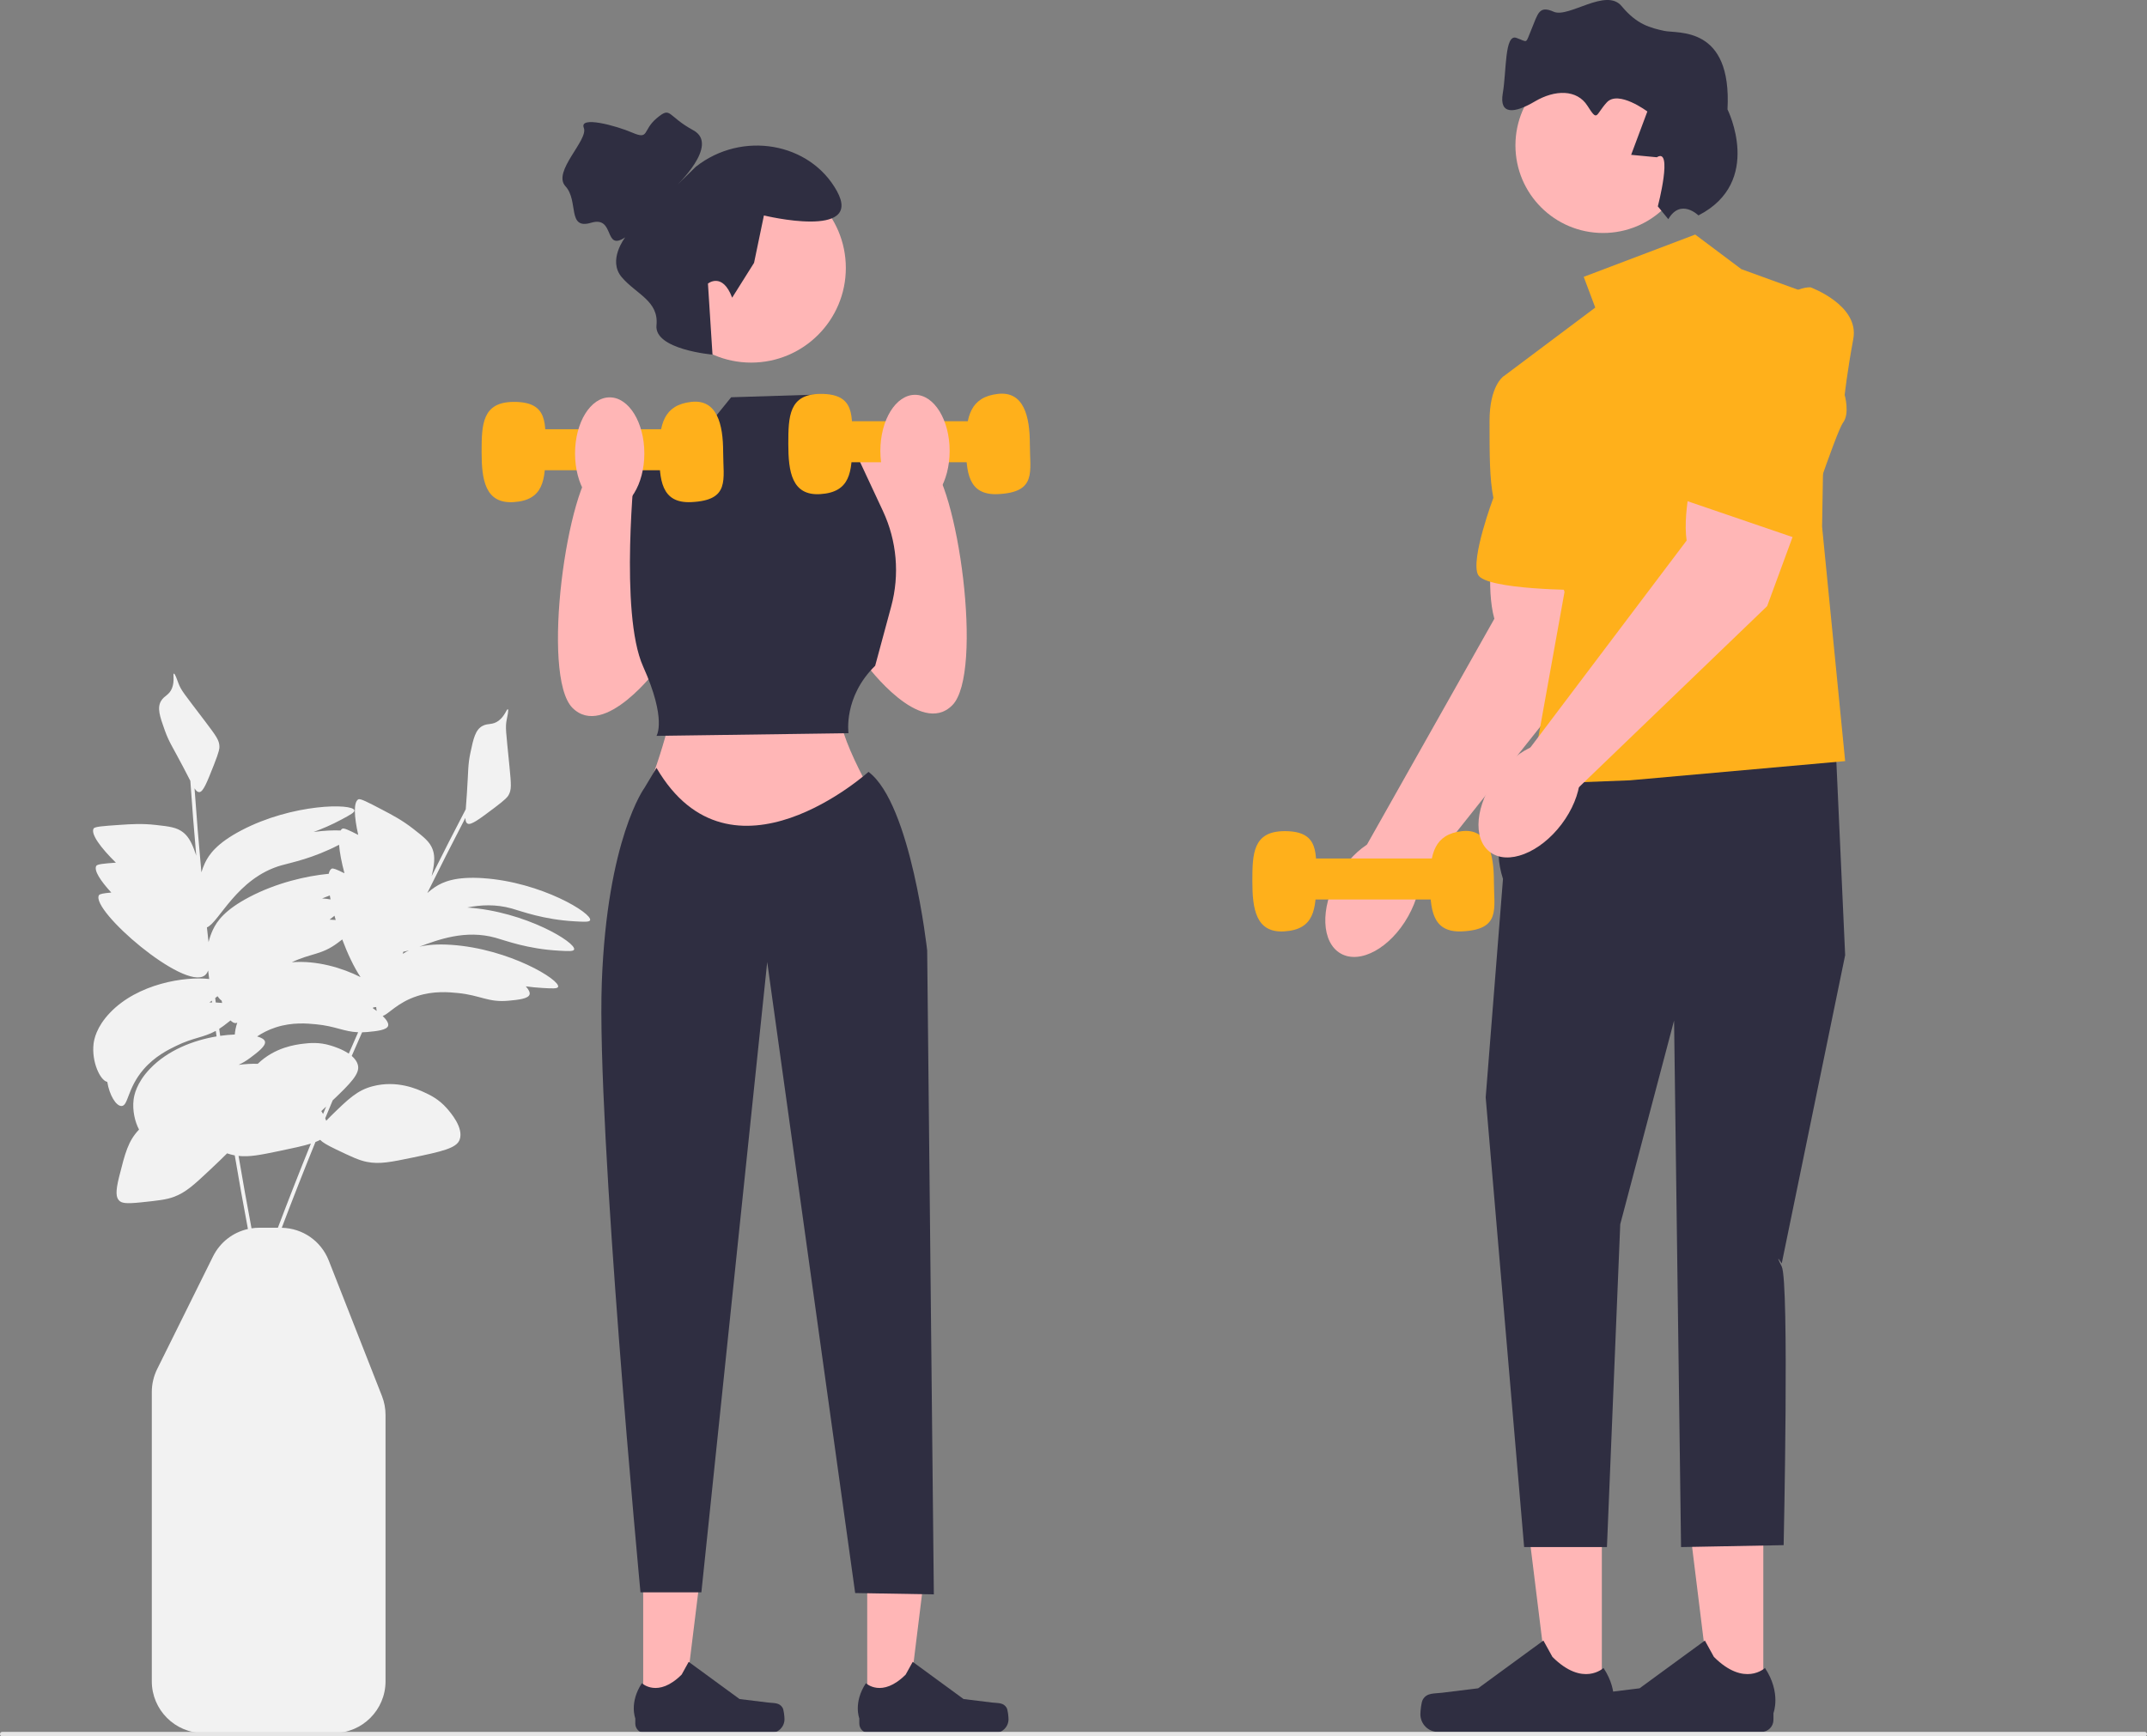 <svg xmlns="http://www.w3.org/2000/svg" width="805.04" height="651.247" viewBox="0 0 805.04 651.247" xmlns:xlink="http://www.w3.org/1999/xlink"><rect x="0" y="0" width="805.04" height="651.247" fill="#808080" stroke="none"/><path d="M181.203,329.372c-10.244-.689-15.015,1.305-18.096,3.336-.989,.652-1.965,1.415-2.887,2.241,4.656-9.446,9.425-18.851,14.285-28.189,.031,1.254,.254,1.848,.805,2.146,1.26,.68,4.2-1.498,10.028-5.88,4.43-3.332,4.996-4.176,5.326-4.755,1.158-2.035,1.06-3.711,.346-11.021-1.281-13.12-1.611-14.352-.99-17.45,.214-1.067,.798-3.638,.383-3.785-.426-.152-1.088,2.545-3.445,4.305-2.297,1.715-3.914,.829-6.001,1.933-2.698,1.427-3.441,4.728-4.558,10.041-.989,4.705-.737,6.369-1.326,15.234-.167,2.511-.326,4.465-.434,6.003-4.351,8.32-8.621,16.701-12.814,25.114,.057-.231,.11-.449,.156-.638,1.297-5.319,.865-7.774,.213-9.498-1.056-2.793-3.156-4.466-7.311-7.697-4.072-3.166-7.517-4.989-11.656-7.155-5.426-2.838-8.139-4.257-8.875-3.843-1.848,1.041-1.573,6.5-.03,13.33-3.514-1.813-5.38-2.662-5.97-2.33-.254,.143-.467,.373-.643,.675-2.627-.13-6.109,.02-10.093,.542,3.144-1.137,6.676-2.636,10.482-4.681,3.299-1.773,4.945-2.674,4.787-3.419-.565-2.666-23.09-2.612-42.399,7.522-9.091,4.772-12.114,8.967-13.677,12.309-.502,1.073-.934,2.235-1.289,3.421-.974-10.487-1.829-20.998-2.572-31.5,.683,1.052,1.184,1.443,1.809,1.408,1.43-.079,2.796-3.473,5.471-10.258,2.033-5.157,2.074-6.173,2.052-6.838-.077-2.34-1.038-3.717-5.471-9.574-7.955-10.511-8.881-11.388-9.972-14.354-.376-1.021-1.223-3.517-1.653-3.426-.442,.094,.404,2.738-.684,5.471-1.061,2.663-2.902,2.754-4.103,4.787-1.553,2.628-.459,5.829,1.368,10.942,1.618,4.527,2.704,5.814,6.838,13.677,1.171,2.228,2.058,3.976,2.771,5.343,.644,9.366,1.389,18.742,2.217,28.106-.072-.226-.141-.439-.2-.625-1.677-5.212-3.329-7.078-4.787-8.206-2.362-1.828-5.026-2.155-10.258-2.735-5.127-.568-9.016-.32-13.677,0-6.109,.42-9.164,.629-9.574,1.368-1.126,2.026,2.679,7.225,8.365,12.786-4.641,.329-7.007,.571-7.365,1.214-.934,1.682,1.533,5.55,5.644,9.994-2.857,.246-4.364,.503-4.644,1.006-3.137,5.645,31.911,35.891,39.663,30.089,.589-.441,1.006-1.088,1.293-1.876,.127,1.067,.257,2.134,.386,3.201-9.158-1.031-26.75,1.729-37.188,12.654-5.189,5.431-5.971,10.119-6.155,11.625-.815,6.68,2.435,13.789,5.132,14.311,.796,4.973,3.291,9.085,5.339,9.05,2.567-.045,2.113-6.567,8.206-13.677,4.252-4.961,9.308-7.426,12.309-8.89,6.447-3.144,10.193-3.051,14.837-5.612,.093,.69,.193,1.379,.287,2.069-8.507,1.427-18.222,5.076-24.956,12.124-5.189,5.431-5.971,10.119-6.155,11.625-.502,4.115,.543,8.388,2.047,11.195-4.092,4.298-5.224,8.787-7.473,17.726-1.437,5.711-1.123,7.738,0,8.89,.929,.953,2.396,1.293,8.206,.684,6.302-.66,9.453-.991,12.309-2.052,4.518-1.678,7.632-4.561,13.677-10.258,2.486-2.343,4.587-4.333,6.301-6.068,.891,.304,1.728,.536,2.573,.702,.098,.019,.195,.033,.293,.051,1.559,9.238,3.206,18.449,4.939,27.622-5.638,1.258-10.456,4.97-13.103,10.311l-20.919,42.203c-1.321,2.664-2.019,5.643-2.019,8.617v108.519c0,10.7,8.705,19.404,19.404,19.404h48.828c10.7,0,19.404-8.705,19.404-19.404v-99.925c0-2.436-.451-4.821-1.341-7.089l-19.937-50.796c-2.883-7.344-9.772-12.126-17.626-12.299,4.073-10.745,8.275-21.476,12.623-32.165,.67-.26,1.263-.53,1.778-.816,.802,.88,2.446,1.906,5.932,3.573,5.717,2.734,8.575,4.101,11.564,4.691,4.728,.933,8.89,.105,17.022-1.588,11.065-2.304,16.621-3.521,17.778-6.741,1.602-4.456-3.422-10.195-4.807-11.777-3.01-3.438-6.332-5.006-8.385-5.949-2.666-1.224-10.263-4.713-19.446-2.307-5.78,1.515-9.091,4.749-15.712,11.218-.638,.623-1.188,1.189-1.677,1.717-.11-.316-.234-.63-.371-.94,.929-2.239,1.857-4.477,2.797-6.711,6.79-6.441,10.131-9.988,9.497-13.033-.298-1.429-1.198-2.631-2.357-3.63,1.288-2.957,2.579-5.912,3.885-8.858,.601-.014,1.22-.042,1.888-.105,3.499-.33,7.46-.703,7.882-2.383,.223-.889-.546-2.188-2.059-3.652,2.185-.61,5.515-5.059,12.987-7.467,6.219-2.004,11.817-1.46,15.141-1.137,8.578,.833,11.376,3.617,19.088,2.89,3.499-.33,7.46-.703,7.882-2.384,.19-.754-.341-1.806-1.426-3.001,1.943,.268,4.023,.481,6.239,.608,3.739,.215,5.613,.308,5.868-.41,.913-2.568-18.312-14.305-40.07-15.768-5.283-.355-9.102,.006-11.993,.715,6.955-2.596,17.305-6.543,28.668-3.348,3.912,1.1,11.829,4.139,23.526,4.811,3.739,.215,5.613,.308,5.868-.41,.913-2.567-18.296-14.295-40.042-15.766,5.047-1.02,10.709-1.305,16.648,.365,3.912,1.1,11.829,4.139,23.526,4.811,3.739,.215,5.613,.308,5.868-.41,.913-2.568-18.312-14.305-40.07-15.768Zm-100.512,44.966c.295-.232,.584-.463,.862-.695,.499,.733,1.026,1.297,1.554,1.654,.056,.294,.116,.584,.184,.871-.743-.08-1.539-.134-2.381-.162-.071-.556-.147-1.112-.218-1.667Zm42.972-38.48c.085,.487,.177,.983,.278,1.491-.93-.178-1.994-.305-3.159-.38,.929-.338,1.887-.705,2.88-1.111Zm2.214,9.2c-.714-.072-1.477-.119-2.28-.144,.628-.478,1.248-.963,1.823-1.446,.147,.526,.299,1.056,.457,1.59Zm-16.462,15.846c7.363-3.458,11.177-2.721,17.213-7.258,.562-.422,1.138-.856,1.697-1.292,2.003,5.341,4.401,10.436,6.87,14.129-6.916-3.492-16.418-6.329-25.78-5.578Zm17.725-44.055c.222,2.914,.937,6.619,2.002,10.6-.061-0-.121-.001-.182-.001-2.642-1.33-4.098-1.921-4.607-1.634-.53,.299-.885,.961-1.086,1.914-8.304,.791-19.498,3.329-29.78,8.726-9.091,4.772-12.114,8.967-13.677,12.309-.666,1.425-1.211,3.004-1.611,4.591-.205-1.841-.416-3.678-.614-5.522,4.469-1.739,11.225-18.533,27.947-23.276,3.787-1.074,11.734-2.575,21.609-7.708Zm-48.646,59.148c.123-.09,.242-.168,.367-.262,.191-.143,.383-.288,.576-.434,.029,.228,.06,.456,.089,.683-.339,0-.681,.004-1.032,.012Zm3.704,9.885c.539-.344,1.089-.715,1.663-1.147,.865-.65,1.764-1.326,2.581-2,.632,.637,1.281,1.01,1.89,1,.238-.004,.445-.082,.638-.193-.524,1.568-.833,3.104-.931,4.47-1.72,.06-3.56,.215-5.483,.489-.119-.873-.241-1.746-.359-2.62Zm22.004,74.598h-6.953c-.996,0-1.976,.08-2.938,.225-1.704-9.019-3.325-18.075-4.86-27.158,4.089,.453,8.168-.365,15.306-1.852,5.058-1.053,8.952-1.88,11.813-2.774-4.258,10.489-8.377,21.017-12.369,31.559Zm16.278-43.749c.572-.533,1.177-1.103,1.808-1.697-.386,.922-.761,1.848-1.144,2.771-.214-.371-.436-.729-.663-1.075Zm3.515-24.584c-4.364-1.356-8.015-.954-10.258-.684-2.812,.339-10.641,1.3-17.09,7.533-2.153-.057-4.59,.062-7.186,.389,1.383-.634,2.814-1.459,4.4-2.651,2.809-2.111,5.99-4.502,5.471-6.155-.24-.764-1.292-1.397-2.92-1.85,1.833-1.215,4.111-2.467,7.027-3.407,6.219-2.004,11.817-1.46,15.141-1.138,7.196,.699,10.334,2.763,15.708,2.983-1.181,2.667-2.347,5.343-3.513,8.019-2.495-1.703-5.579-2.668-6.779-3.041Zm15.823-13.99c.047-.105,.094-.21,.141-.315,.372-.043,.739-.09,1.098-.141,.026,.54,.095,1.028,.203,1.462-.448-.333-.935-.669-1.441-1.006Zm11.29-20.449c-.033,.022-.066,.047-.099,.069,.079-.285,.154-.56,.226-.829,.613-.085,1.313-.257,2.094-.496-.837,.401-1.57,.826-2.221,1.255Z" fill="#f2f2f2"/><g><polygon points="241.173 640.858 256.425 640.857 263.68 582.026 241.169 582.028 241.173 640.858" fill="#ffb6b6"/><path d="M293.428,640.512h0c.475,.8,.725,3.381,.725,4.311h0c0,2.859-2.318,5.177-5.177,5.177h-47.234c-1.95,0-3.532-1.581-3.532-3.532v-1.966s-2.337-5.91,2.474-13.195c0,0,5.979,5.704,14.913-3.23l2.635-4.773,19.071,13.948,10.571,1.301c2.313,.285,4.363-.044,5.553,1.959h0Z" fill="#2f2e41"/></g><g><polygon points="325.173 640.858 340.425 640.857 347.68 582.026 325.169 582.028 325.173 640.858" fill="#ffb6b6"/><path d="M377.428,640.512h0c.475,.8,.725,3.381,.725,4.311h0c0,2.859-2.318,5.177-5.177,5.177h-47.234c-1.95,0-3.532-1.581-3.532-3.532v-1.966s-2.337-5.91,2.474-13.195c0,0,5.979,5.704,14.913-3.23l2.635-4.773,19.071,13.948,10.571,1.301c2.313,.285,4.363-.044,5.553,1.959h0Z" fill="#2f2e41"/></g><path d="M319.045,172.547s17.567-8,28.783,0,21.217,80,9.217,92c-12,12-32-15-32-15l-6-77Z" fill="#ffb6b6"/><path d="M252.654,173.5s-17.567-8-28.783,0-21.217,80-9.217,92,32-15,32-15l6-77Z" fill="#ffb6b6"/><path d="M253.154,262s-6,27-13,39l51,30,40-26s-19-31-16-40l-62-3Z" fill="#ffb6b6"/><g><polygon points="600.627 637.86 581.04 637.858 571.722 562.308 600.631 562.31 600.627 637.86" fill="#ffb6b6"/><path d="M533.52,637.416h0c-.61,1.027-.932,4.342-.932,5.537h0c0,3.671,2.976,6.648,6.648,6.648h60.658c2.505,0,4.535-2.03,4.535-4.535v-2.525s3.001-7.59-3.177-16.945c0,0-7.678,7.325-19.152-4.148l-3.383-6.129-24.491,17.912-13.575,1.671c-2.97,.366-5.603-.057-7.131,2.516h-0Z" fill="#2f2e41"/></g><g><polygon points="661.171 637.86 641.585 637.858 632.267 562.308 661.175 562.31 661.171 637.86" fill="#ffb6b6"/><path d="M594.065,637.416h0c-.61,1.027-.932,4.342-.932,5.537h0c0,3.671,2.976,6.648,6.648,6.648h60.658c2.505,0,4.535-2.03,4.535-4.535v-2.525s3.001-7.59-3.177-16.945c0,0-7.678,7.325-19.152-4.148l-3.383-6.129-24.491,17.912-13.575,1.671c-2.97,.366-5.603-.057-7.131,2.516h-0Z" fill="#2f2e41"/></g><g><path d="M559.878,202.034s-2.837,18.26,.449,30.042l-48.242,85.547,18.766,13.678,62.67-78.851,8.685-38.959-42.328-11.457Z" fill="#ffb6b6"/><ellipse cx="514.786" cy="336.309" rx="24.506" ry="15.136" transform="translate(-31.019 619.514) rotate(-60.58)" fill="#ffb6b6"/></g><path d="M578.698,289.07s-23.065,16.277-15.136,40.573l-6.487,81.958,14.415,168.66h31.05l4.989-121.09,20.182-76.402,2.616,197.491,38.468-.721s2.162-98.746-.721-104.512c-2.883-5.766,0-1.141,0-1.141l23.785-115.641-3.604-79.268-109.557,10.091Z" fill="#2f2e41"/><polygon points="635.639 87.975 593.834 103.832 598.159 115.364 563.562 141.312 586.626 222.039 573.653 294.116 611.133 292.674 691.859 285.466 683.21 197.532 684.651 112.481 652.937 100.949 635.639 87.975" fill="#ffb01b"/><path d="M574.373,139.15l-10.812,2.162s-5.045,3.604-5.045,16.578,0,21.623,1.442,28.831c0,0-8.649,23.065-5.766,28.831,2.883,5.766,38.922,5.766,38.922,5.766l-18.74-82.168Z" fill="#ffb01b"/><path d="M633.948,54.525c0,18.148-14.712,32.86-32.86,32.86-18.148,0-32.86-14.712-32.86-32.86,0-18.148,14.712-32.86,32.86-32.86s32.86,14.712,32.86,32.86Z" fill="#ffb6b6"/><path d="M621.623,77.406s5.821-22.365-.382-18.421l-9.627-.915,6.078-16.26s-10.881-8.157-15.22-3.389c-4.339,4.768-3.299,7.457-7.243,1.254s-12.184-6.086-19.731-1.622c-7.548,4.463-13.446,5.198-12.011-3.084,1.435-8.282,.63-22.356,5.111-20.76,4.481,1.596,3.252,2.497,5.669-3.287s2.721-8.993,8.314-6.518,19.649-9.142,25.457-2.114c5.808,7.028,10.881,8.157,15.955,9.287s25.457-2.114,23.752,29.455c0,0,13.605,27.196-10.902,39.762,0,0-6.651-6.563-11.294,1.414l-3.926-4.803Z" fill="#2f2e41"/><path d="M306.154,148l-32,1-17,21-19,4s-6,56,3,76,5,26,5,26l72-1s-2-13.583,10-25.291l6.018-22.271c3.217-11.907,2.121-24.568-3.095-35.745l-12.923-27.693-11-4-1-12Z" fill="#2f2e41"/><path d="M246.154,288l-4.5,7.5s-14,19-16,73,14.5,228.736,14.5,228.736h22.835l24.686-236.409,32.98,236.673,29.5,.5-2.5-241.5s-6-55-22-67c0,0-51.5,46.5-79.5-1.5Z" fill="#2f2e41"/><g><path d="M204.507,169.533c0,10.382-.625,18.106-11.962,18.798-10.648,.649-11.962-8.416-11.962-18.798s.248-18.714,11.962-18.798c13.337-.096,11.962,8.416,11.962,18.798Z" fill="#ffb01b"/><path d="M271.154,169.533c0,10.382,2.728,18.107-11.962,18.798-11.301,.532-11.962-8.416-11.962-18.798s1.66-17.633,11.962-18.798c9.69-1.096,11.962,8.416,11.962,18.798Z" fill="#ffb01b"/><rect x="194.254" y="160.989" width="66.646" height="15.38" fill="#ffb01b"/></g><g><path d="M319.507,166.533c0,10.382-.625,18.106-11.962,18.798-10.648,.649-11.962-8.416-11.962-18.798s.248-18.714,11.962-18.798c13.337-.096,11.962,8.416,11.962,18.798Z" fill="#ffb01b"/><path d="M386.154,166.533c0,10.382,2.728,18.107-11.962,18.798-11.301,.532-11.962-8.416-11.962-18.798s1.66-17.633,11.962-18.798c9.69-1.096,11.962,8.416,11.962,18.798Z" fill="#ffb01b"/><rect x="309.254" y="157.989" width="66.646" height="15.38" fill="#ffb01b"/></g><g><path d="M493.507,330.533c0,10.382-.625,18.106-11.962,18.798-10.648,.649-11.962-8.416-11.962-18.798s.248-18.714,11.962-18.798c13.337-.096,11.962,8.416,11.962,18.798Z" fill="#ffb01b"/><path d="M560.154,330.533c0,10.382,2.728,18.107-11.962,18.798-11.301,.532-11.962-8.416-11.962-18.798s1.66-17.633,11.962-18.798c9.69-1.096,11.962,8.416,11.962,18.798Z" fill="#ffb01b"/><rect x="483.254" y="321.989" width="66.646" height="15.38" fill="#ffb01b"/></g><ellipse cx="343.089" cy="169.118" rx="12.993" ry="21.036" fill="#ffb6b6"/><circle cx="281.654" cy="100.5" r="35.5" fill="#ffb6b6"/><path d="M274.526,111.655l8.214-13.071,3.699-17.777s37.417,9.126,27.379-9.126c-10.039-18.252-35.592-22.815-52.932-9.126l-7.473,7.301s16.6-15.515,6.561-20.99c-10.039-5.476-8.214-9.126-13.689-4.563-5.476,4.563-2.738,8.214-9.126,5.476-6.388-2.738-20.078-6.388-18.252-1.825s-11.943,16.427-6.884,21.903,.496,16.427,9.622,13.689c9.126-2.738,4.563,10.951,12.777,5.476,0,0-6.742,8.591-1.266,14.98s13.913,8.874,13,18,21,11,21,11l-1.705-26.64s5.427-4.45,9.078,5.295Z" fill="#2f2e41"/><g><path d="M635.952,172.911s-5.234,17.722-3.541,29.836l-59.164,78.391,16.786,16.046,72.577-69.84,13.776-37.462-40.434-16.971Z" fill="#ffb6b6"/><ellipse cx="573.446" cy="300.018" rx="24.506" ry="15.136" transform="translate(-11.475 576.998) rotate(-52.957)" fill="#ffb6b6"/></g><path d="M678.828,107.745s18.432,6.687,16.087,19.365c-2.345,12.679-3.235,21.037-3.235,21.037,0,0,1.997,6.925-.608,10.377s-15.981,43.926-15.981,43.926l-48.107-16.442s28.202-78.047,51.844-78.264Z" fill="#ffb01b"/><path d="M805.04,650.407h0c0,.464-.376,.84-.84,.84H.84c-.464,0-.84-.376-.84-.84H0c0-.464,.376-.84,.84-.84H804.2c.464,0,.84,.376,.84,.84Z" fill="#e6e6e6"/><path d="M241.603,170.071c0,11.618-5.817,21.036-12.993,21.036-7.176,0-12.993-9.418-12.993-21.036,0-11.618,5.817-21.036,12.993-21.036s12.993,9.418,12.993,21.036Z" fill="#ffb6b6"/></svg>